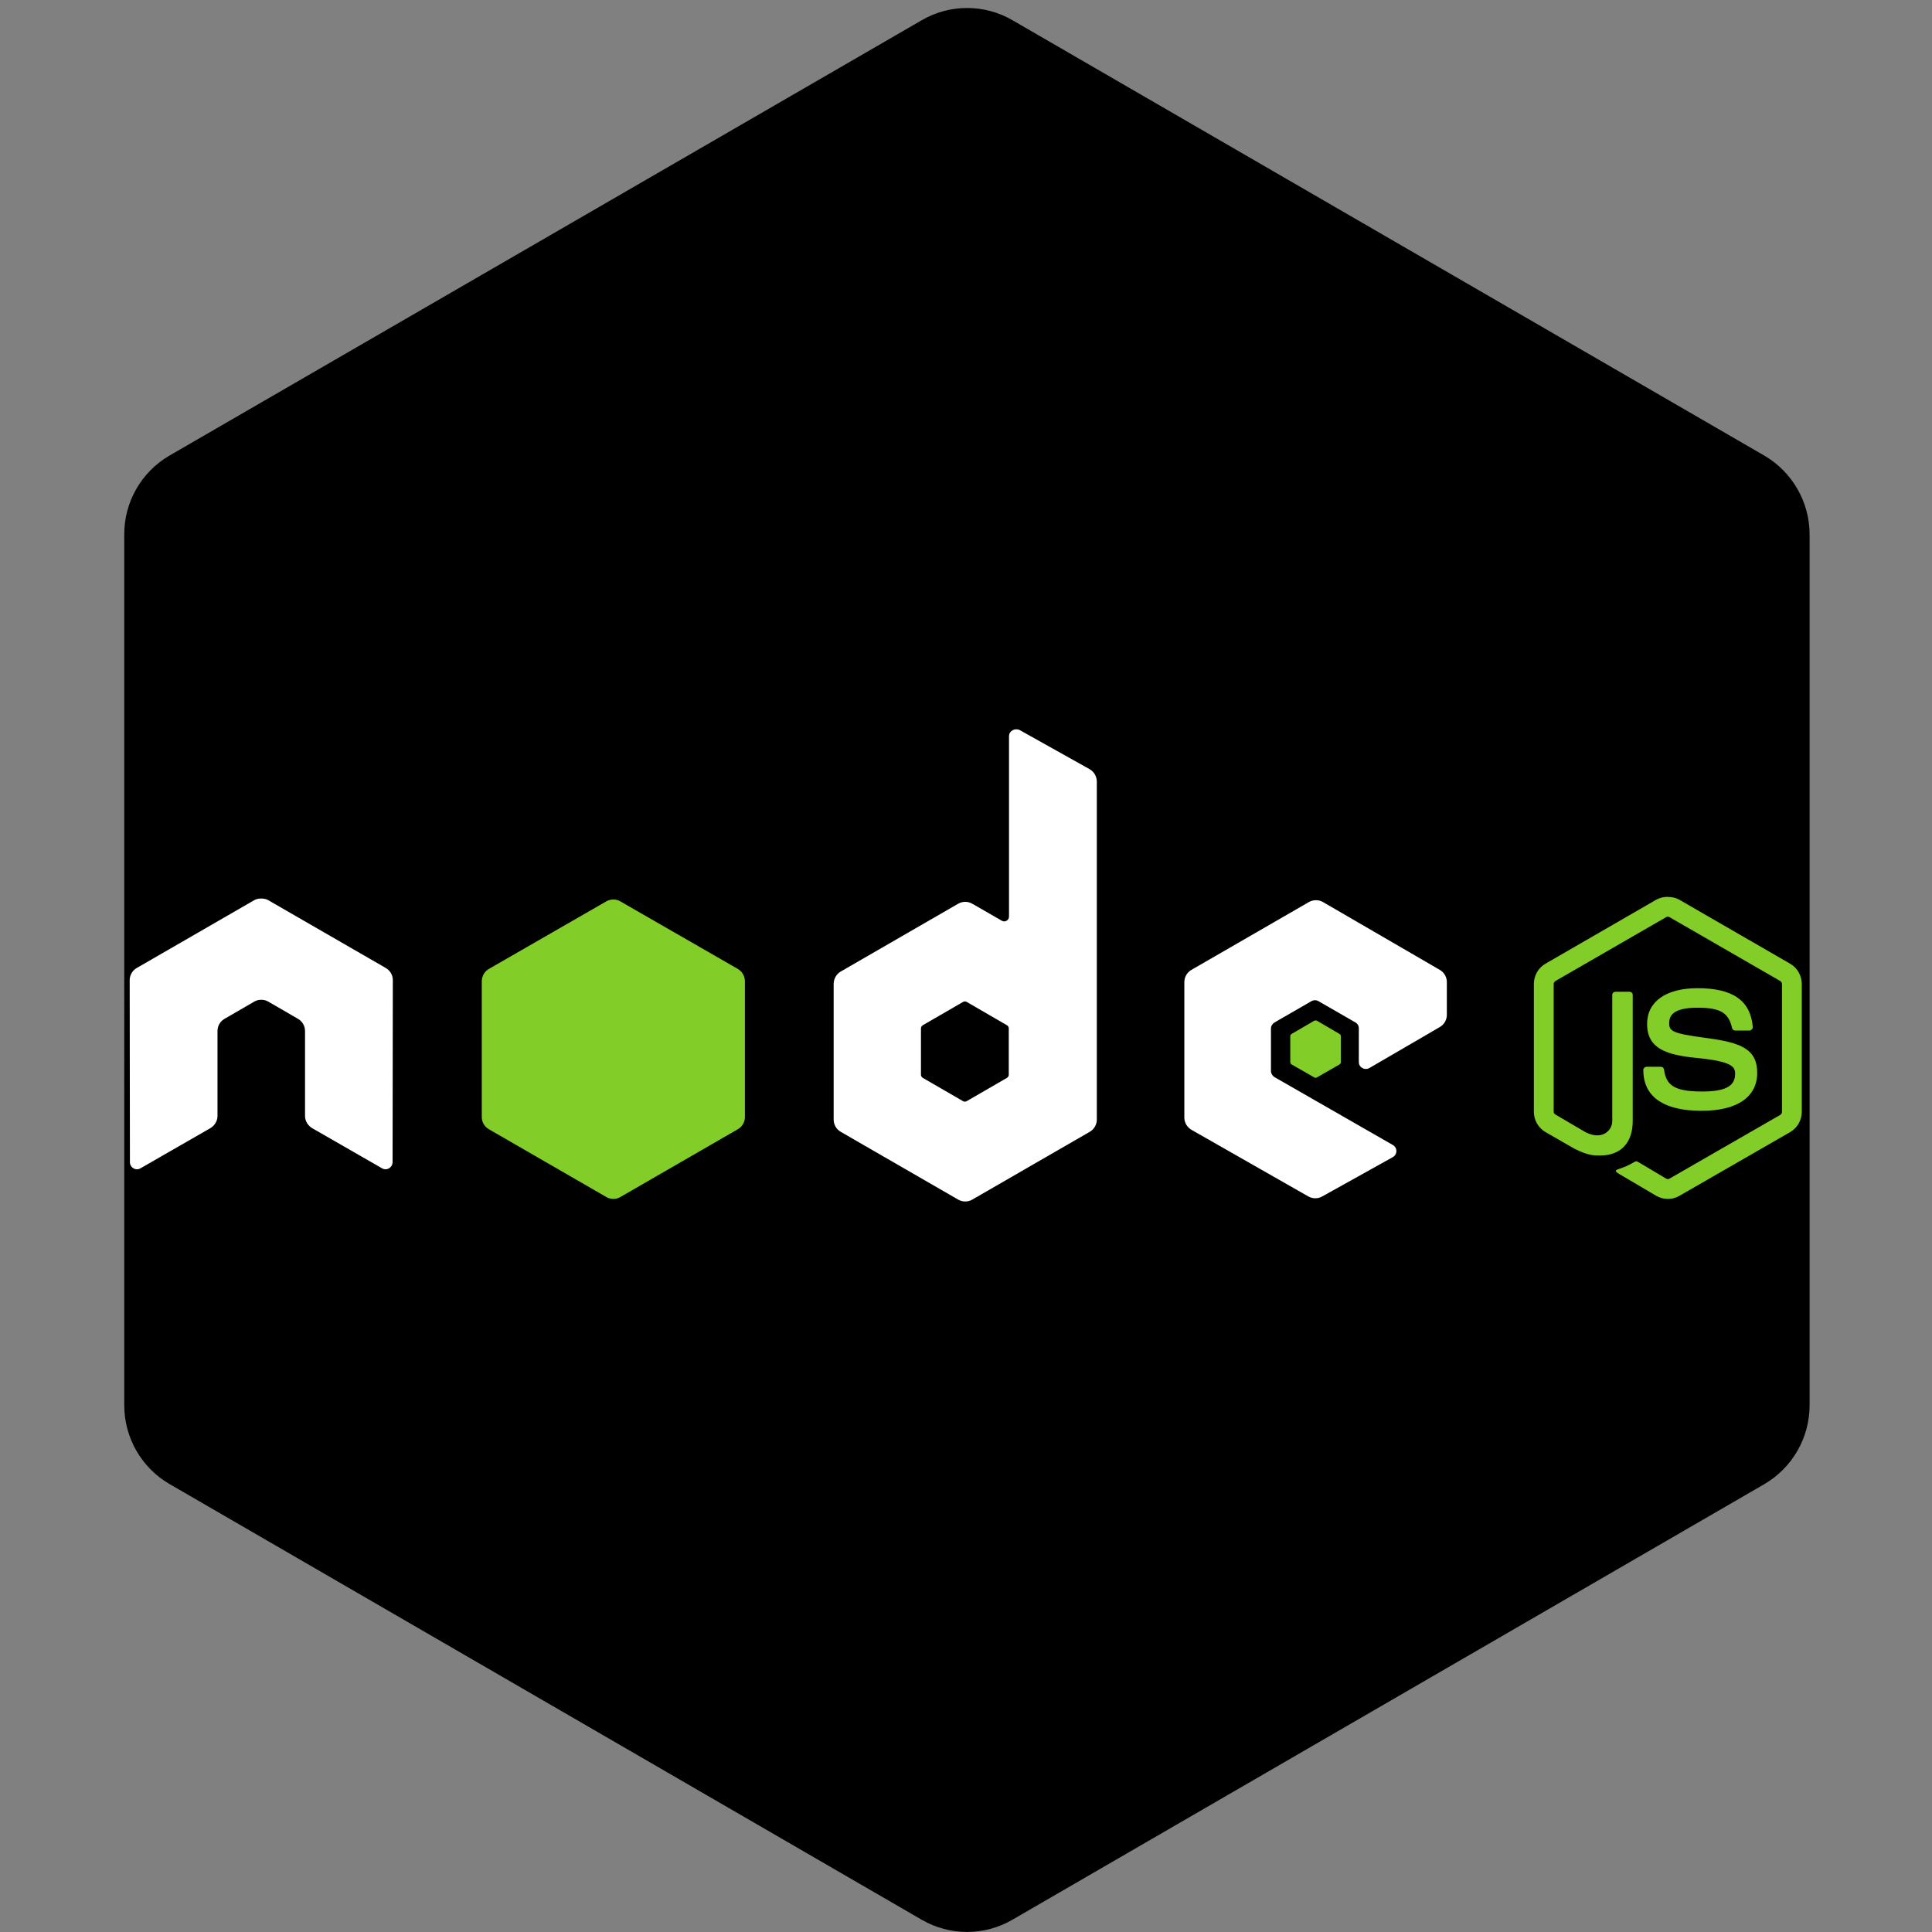 <svg xmlns="http://www.w3.org/2000/svg" xmlns:xlink="http://www.w3.org/1999/xlink" width="500" zoomAndPan="magnify" viewBox="0 0 375 375" height="500" preserveAspectRatio="xMidYMid meet" version="1.0"><rect x="0" y="0" width="375" height="375" fill="#808080" stroke="none"/><defs><clipPath id="e271123c86"><path d="M 24 1 L 351.938 1 L 351.938 375 L 24 375 Z M 24 1 " clip-rule="nonzero"/></clipPath><clipPath id="8300220825"><path d="M 25 141.562 L 281 141.562 L 281 233.812 L 25 233.812 Z M 25 141.562 " clip-rule="nonzero"/></clipPath></defs><g clip-path="url(#e271123c86)"><path fill="#000000" d="M 24.117 103.723 L 24.117 272.77 C 24.117 279.055 27.469 284.906 32.906 288.051 L 178.902 372.621 C 184.355 375.777 191.051 375.777 196.504 372.621 L 342.438 288.082 C 347.891 284.891 351.227 279.086 351.242 272.801 L 351.242 103.723 C 351.242 97.438 347.875 91.586 342.422 88.414 L 196.52 3.922 C 191.066 0.762 184.34 0.762 178.918 3.922 L 178.887 3.938 L 32.891 88.43 C 27.438 91.602 24.102 97.438 24.117 103.723 Z M 24.117 103.723 " fill-opacity="1" fill-rule="nonzero"/></g><path fill="#83cd29" d="M 323.719 174.082 C 322.93 174.082 322.16 174.246 321.48 174.629 L 299.965 187.059 C 298.57 187.859 297.723 189.375 297.723 190.984 L 297.723 215.793 C 297.723 217.402 298.57 218.918 299.965 219.723 L 305.582 222.961 C 308.312 224.305 309.32 224.285 310.562 224.285 C 314.605 224.285 316.91 221.832 316.91 217.566 L 316.91 193.094 C 316.91 192.746 316.613 192.5 316.273 192.5 L 313.578 192.5 C 313.23 192.5 312.938 192.754 312.938 193.094 L 312.938 217.578 C 312.938 219.469 310.969 221.371 307.777 219.773 L 301.934 216.348 C 301.727 216.234 301.57 216.027 301.57 215.797 L 301.57 190.992 C 301.57 190.758 301.727 190.516 301.934 190.398 L 323.406 178.016 C 323.609 177.898 323.848 177.898 324.047 178.016 L 345.516 190.398 C 345.723 190.52 345.883 190.75 345.883 190.992 L 345.883 215.797 C 345.883 216.035 345.766 216.277 345.562 216.391 L 324.047 228.773 C 323.855 228.883 323.602 228.883 323.406 228.773 L 317.879 225.484 C 317.715 225.387 317.488 225.395 317.332 225.484 C 315.805 226.348 315.52 226.449 314.086 226.945 C 313.734 227.07 313.199 227.258 314.27 227.859 L 321.488 232.113 C 322.176 232.512 322.941 232.707 323.727 232.707 C 324.523 232.707 325.277 232.516 325.965 232.113 L 347.484 219.734 C 348.875 218.922 349.723 217.414 349.723 215.805 L 349.723 190.996 C 349.723 189.387 348.875 187.875 347.484 187.066 L 325.965 174.641 C 325.293 174.258 324.52 174.094 323.727 174.094 Z M 329.477 191.809 C 323.348 191.809 319.699 194.418 319.699 198.754 C 319.699 203.453 323.32 204.75 329.203 205.332 C 336.238 206.02 336.785 207.055 336.785 208.438 C 336.785 210.84 334.871 211.863 330.344 211.863 C 324.656 211.863 323.406 210.445 322.988 207.609 C 322.941 207.305 322.707 207.062 322.395 207.062 L 319.602 207.062 C 319.426 207.066 319.277 207.129 319.152 207.254 C 319.031 207.379 318.965 207.527 318.961 207.703 C 318.961 211.324 320.934 215.605 330.34 215.605 C 337.145 215.605 341.074 212.938 341.074 208.25 C 341.074 203.613 337.902 202.363 331.297 201.488 C 324.629 200.598 323.988 200.172 323.988 198.609 C 323.988 197.32 324.527 195.594 329.469 195.594 C 333.883 195.594 335.516 196.547 336.188 199.523 C 336.246 199.801 336.492 200.031 336.781 200.031 L 339.574 200.031 C 339.746 200.031 339.91 199.926 340.031 199.801 C 340.148 199.668 340.23 199.523 340.215 199.344 C 339.781 194.219 336.363 191.805 329.477 191.805 Z M 329.477 191.809 " fill-opacity="1" fill-rule="nonzero"/><g clip-path="url(#8300220825)"><path fill="#ffffff" d="M 197.219 141.562 C 196.973 141.562 196.746 141.625 196.535 141.746 C 196.078 142.012 195.852 142.406 195.848 142.934 L 195.848 177.883 C 195.848 178.227 195.688 178.531 195.391 178.703 C 195.07 178.891 194.754 178.891 194.434 178.703 L 188.723 175.414 C 188.297 175.172 187.84 175.047 187.352 175.047 C 186.859 175.047 186.406 175.172 185.98 175.414 L 163.188 188.574 C 162.332 189.062 161.812 190.012 161.812 190.992 L 161.812 217.309 C 161.812 217.797 161.938 218.254 162.18 218.68 C 162.426 219.105 162.762 219.438 163.184 219.684 L 185.98 232.84 C 186.406 233.086 186.863 233.207 187.352 233.207 C 187.844 233.207 188.301 233.086 188.723 232.84 L 211.52 219.684 C 211.945 219.438 212.277 219.105 212.523 218.68 C 212.77 218.254 212.891 217.797 212.891 217.309 L 212.891 151.703 C 212.891 150.707 212.344 149.77 211.473 149.285 L 197.906 141.695 C 197.691 141.578 197.457 141.559 197.219 141.559 Z M 50.57 174.41 C 50.137 174.426 49.73 174.504 49.34 174.73 L 26.543 187.887 C 26.117 188.129 25.781 188.465 25.539 188.891 C 25.293 189.312 25.172 189.773 25.172 190.262 L 25.219 225.578 C 25.219 226.07 25.473 226.523 25.906 226.766 C 26.328 227.02 26.852 227.02 27.273 226.766 L 40.797 218.996 C 41.652 218.488 42.215 217.602 42.215 216.621 L 42.215 200.129 C 42.215 199.145 42.73 198.242 43.586 197.754 L 49.34 194.418 C 49.766 194.172 50.223 194.051 50.711 194.055 C 51.203 194.051 51.66 194.172 52.082 194.418 L 57.836 197.754 C 58.688 198.242 59.207 199.145 59.207 200.129 L 59.207 216.617 C 59.207 217.602 59.777 218.492 60.621 218.992 L 74.145 226.762 C 74.57 227.016 75.094 227.016 75.516 226.762 C 75.934 226.52 76.199 226.062 76.199 225.574 L 76.246 190.258 C 76.25 189.77 76.129 189.312 75.883 188.887 C 75.637 188.461 75.301 188.129 74.875 187.883 L 52.078 174.73 C 51.695 174.504 51.285 174.43 50.848 174.41 Z M 255.418 174.73 C 254.93 174.727 254.473 174.852 254.047 175.094 L 231.25 188.254 C 230.398 188.746 229.879 189.645 229.879 190.629 L 229.879 216.941 C 229.879 217.93 230.438 218.828 231.297 219.316 L 253.91 232.207 C 254.742 232.684 255.762 232.719 256.605 232.25 L 270.309 224.621 C 270.746 224.379 271.039 223.93 271.039 223.434 C 271.039 222.938 270.785 222.492 270.355 222.246 L 247.418 209.09 C 246.992 208.844 246.691 208.348 246.691 207.855 L 246.691 199.625 C 246.691 199.133 246.996 198.684 247.418 198.438 L 254.547 194.328 C 254.969 194.082 255.492 194.082 255.918 194.328 L 263.062 198.438 C 263.52 198.703 263.746 199.098 263.746 199.625 L 263.746 206.113 C 263.746 206.641 263.973 207.039 264.43 207.301 C 264.859 207.547 265.375 207.547 265.801 207.301 L 279.461 199.352 C 280.309 198.859 280.832 197.957 280.832 196.977 L 280.832 190.629 C 280.832 190.137 280.711 189.68 280.465 189.254 C 280.219 188.832 279.887 188.496 279.461 188.25 L 256.801 175.094 C 256.379 174.848 255.922 174.727 255.43 174.73 Z M 187.258 194.375 C 187.387 194.375 187.508 194.406 187.621 194.465 L 195.434 198.988 C 195.645 199.109 195.801 199.336 195.801 199.582 L 195.801 208.629 C 195.801 208.875 195.648 209.098 195.434 209.223 L 187.621 213.742 C 187.41 213.863 187.148 213.863 186.938 213.742 L 179.125 209.223 C 178.914 209.098 178.758 208.871 178.758 208.629 L 178.758 199.586 C 178.758 199.34 178.914 199.113 179.125 198.992 L 186.938 194.469 C 187.043 194.406 187.137 194.379 187.258 194.379 Z M 187.258 194.375 " fill-opacity="1" fill-rule="nonzero"/></g><path fill="#83cd29" d="M 119.051 174.594 C 118.562 174.59 118.105 174.715 117.68 174.957 L 94.883 188.07 C 94.031 188.562 93.512 189.508 93.512 190.492 L 93.512 216.805 C 93.512 217.293 93.633 217.75 93.879 218.176 C 94.125 218.602 94.457 218.934 94.883 219.18 L 117.68 232.336 C 118.102 232.582 118.559 232.707 119.051 232.707 C 119.539 232.707 119.996 232.582 120.422 232.336 L 143.219 219.18 C 143.641 218.934 143.977 218.602 144.223 218.176 C 144.465 217.75 144.59 217.293 144.586 216.805 L 144.586 190.492 C 144.586 189.508 144.07 188.562 143.215 188.07 L 120.418 174.961 C 119.996 174.715 119.539 174.59 119.047 174.594 Z M 255.375 198.074 C 255.281 198.074 255.184 198.074 255.098 198.117 L 250.715 200.676 C 250.535 200.777 250.441 200.93 250.441 201.133 L 250.441 206.16 C 250.441 206.348 250.551 206.523 250.715 206.617 L 255.098 209.129 C 255.266 209.234 255.434 209.234 255.602 209.129 L 259.988 206.617 C 260.148 206.523 260.262 206.348 260.262 206.16 L 260.262 201.133 C 260.262 200.945 260.148 200.773 259.988 200.676 L 255.602 198.117 C 255.52 198.07 255.465 198.074 255.371 198.074 Z M 255.375 198.074 " fill-opacity="1" fill-rule="nonzero"/></svg>